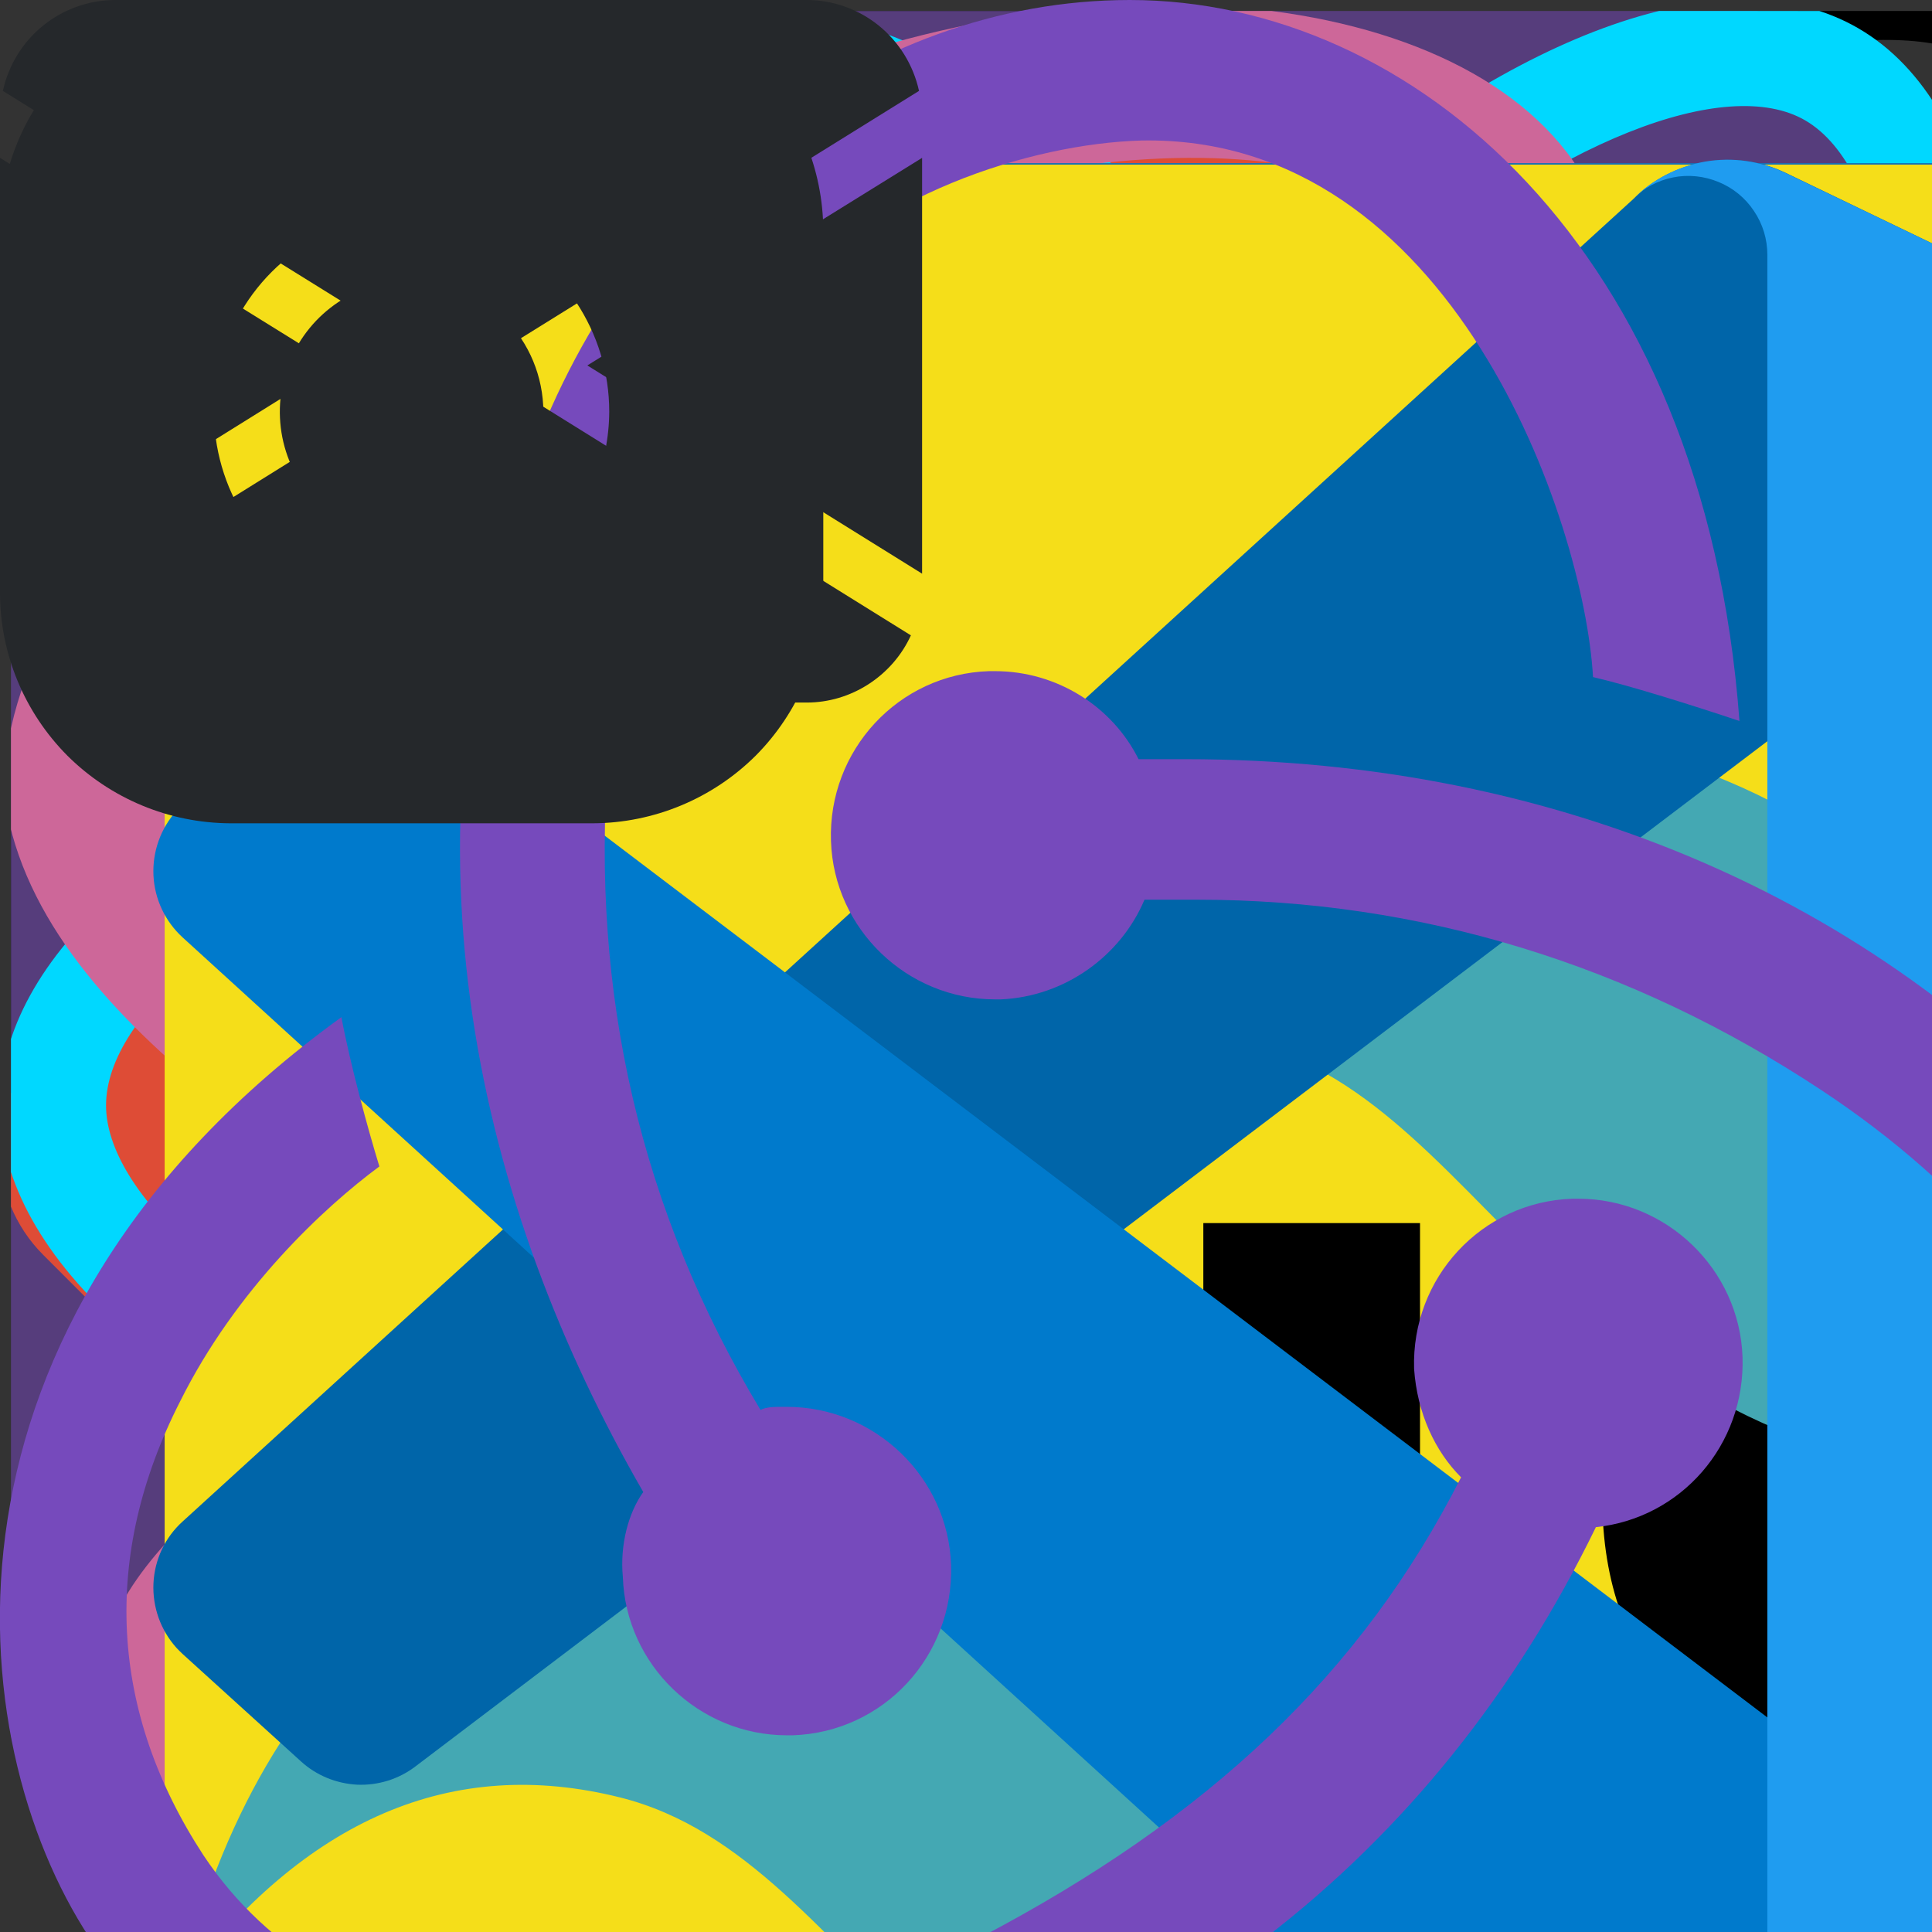 <svg width="88" height="88" viewBox="0 0 88 88" fill="none" xmlns="http://www.w3.org/2000/svg" xmlns:xlink="http://www.w3.org/1999/xlink">

<rect x="0" y="0" width="88" height="88" fill="#333333" stroke="none"/>

<!--skills-->

    <g id="gitHub">
		<defs>
			<clipPath id="clip13_2982">
				<rect id="akar-icons:github-fill" rx="0" width="87" height="87" transform="translate(0.5 0.5)" fill="white" fill-opacity="0"/>
			</clipPath>
		</defs>
		<rect id="akar-icons:github-fill" rx="0" width="87" height="87" transform="translate(0.5 0.5)" fill="#FFFFFF" fill-opacity="0"/>
		<g clip-path="url(#clip13_2982)">
			<path id="Vector" d="M44 0C19.69 0 0 19.69 0 44C0 63.47 12.59 79.91 30.08 85.74C32.28 86.13 33.11 84.81 33.11 83.65C33.11 82.61 33.05 79.14 33.05 75.46C22 77.49 19.14 72.76 18.26 70.29C17.76 69.02 15.62 65.12 13.75 64.07C12.21 63.25 10.01 61.21 13.69 61.16C17.16 61.1 19.63 64.35 20.45 65.67C24.42 72.32 30.74 70.45 33.27 69.3C33.66 66.44 34.81 64.51 36.08 63.41C26.29 62.31 16.06 58.52 16.06 41.69C16.06 36.9 17.76 32.94 20.57 29.86C20.12 28.76 18.59 24.25 21.01 18.2C21.01 18.2 24.69 17.04 33.11 22.71C36.63 21.72 40.37 21.23 44.11 21.23C47.85 21.23 51.59 21.72 55.11 22.71C63.52 16.99 67.21 18.2 67.21 18.2C69.62 24.25 68.08 28.76 67.65 29.86C70.45 32.94 72.16 36.84 72.16 41.69C72.16 58.57 61.87 62.31 52.08 63.41C53.68 64.79 55.05 67.43 55.05 71.55C55.05 77.44 55 82.17 55 83.65C55 84.81 55.82 86.18 58.02 85.74C66.75 82.79 74.34 77.18 79.72 69.69C85.1 62.2 87.99 53.21 88 44C88 19.69 68.31 0 44 0Z" fill="#000000" fill-opacity="1" fill-rule="evenodd"/>
		</g>
	</g>

    <g id="cibGreensock">
        <defs>
            <clipPath id="clip13_2979">
                <rect id="cib:greensock" rx="0" width="119" height="119" transform="translate(0.5 0.5)" fill="white" fill-opacity="0"/>
            </clipPath>
        </defs>
        <rect id="cib:greensock" rx="0" width="119" height="119" transform="translate(0.5 0.5)" fill="#FFFFFF" fill-opacity="0"/>
        <g clip-path="url(#clip13_2979)">
            <path id="Vector" d="M67.36 119.74C65.8 119.47 64.18 118.72 63.26 117.9C62.63 117.25 62.28 116.38 62.26 115.48C62.26 114.56 62.73 113.27 63.47 111.99C63.92 111.26 64.27 110.48 64.53 109.66C64.68 109.09 65.01 108.18 65.27 107.59L65.72 106.52L65.83 99.35C65.89 95.39 66.01 91.72 66.11 91.15C66.36 89.5 66.79 87.9 67.36 86.34L67.79 85.31L67.16 84.94C66.6 84.58 66.13 84.1 64.27 81.89C61.99 79.19 58.98 77.71 54.72 77.2C53.33 77.07 51.93 76.96 50.52 76.91C44.27 76.62 40.69 75.31 37.47 72.14C35.07 69.78 33.82 67.02 33.31 62.96C32.63 57.47 31.87 54.66 30.46 52.38C30.12 51.81 29.72 51.28 29.27 50.79L28.71 50.23L27.46 51.03C26.77 51.48 25.81 52.05 25.35 52.3C23.78 53.16 22.3 54.12 20.87 55.15C17.38 57.69 13.57 60.87 11.48 62.96C10.54 63.9 10.05 64.31 9.83 64.27C8.41 64.06 9.5 57.88 11.83 53.23C14.8 47.24 19.79 41.71 25.58 37.98C30.33 34.91 38 30.69 41.55 29.21C47.86 26.57 56.02 23.72 61.61 22.2C62.79 21.86 63.51 21.57 63.99 21.24C65.09 20.48 66.16 20.11 67.39 20.09C68.43 20.07 68.52 20.05 69.52 19.38C70.69 18.62 71.04 18.58 72.22 18.99L72.98 19.27L73.92 18.62L74.85 18L76.2 18.01C77.23 18.03 77.7 18 78.15 17.8C78.72 17.54 78.74 17.51 78.9 16.57C79.25 14.54 79.29 13.52 79.07 12.29C78.8 10.67 78.76 4.38 79.03 3.15C79.33 1.82 79.52 1.55 80.52 1.06C82 0.34 83.12 0.12 85.68 0.12C88.8 0.12 90.38 0.55 91.56 1.69C92.61 2.7 92.79 5.08 92.24 10.67C91.9 13.89 91.87 14.79 91.96 16.9C92 18.25 92.1 19.52 92.14 19.69C92.22 20.03 92.3 20.05 93.43 20.07C94.54 20.08 94.74 20.14 95.79 20.69C96.81 21.22 97.57 21.87 97.73 22.33C97.75 22.43 97.92 22.43 98.23 22.33C98.84 22.16 99.37 22.35 99.8 22.88C100.05 23.22 100.21 23.27 100.8 23.27C101.6 23.27 101.89 23.47 102.55 24.45C102.86 24.88 103.29 25.23 103.78 25.44C104.88 25.99 106.36 27.51 106.93 28.72C107.81 30.52 107.98 32.61 107.44 34.48C107.24 35.19 107.24 35.21 107.65 35.89C108.51 37.36 108.82 39.15 108.47 40.68L108.28 41.58L108.86 42.16C111.77 45.07 111.34 49.82 107.79 54.06C107.39 54.54 107.06 55.07 106.79 55.64C106.11 57.45 105.33 58.72 104.31 59.78L103.28 60.83L102.22 60.83C101.17 60.83 99.69 60.48 98.79 60.01C98.41 59.82 98.4 59.82 98.47 60.05C98.71 60.91 99.3 64.4 99.49 66.34C99.8 69.31 99.7 73.62 99.3 75.48C99 76.85 98.5 78.18 97.81 79.41C97.42 80.03 97.4 80.17 97.48 80.93C97.59 82 97.34 83.8 96.91 84.99C96.38 86.38 96.19 87.02 96.07 87.72C95.97 88.33 95.97 88.33 96.4 88.33C96.97 88.33 97.28 88.66 97.28 89.32C97.28 89.62 97.03 91.2 96.72 92.82C95.86 97.37 95.8 97.88 95.8 102.29C95.78 106.84 95.78 106.8 96.81 107.49L99.14 108.99C101.14 110.32 103.28 111.42 105.52 112.27C108.79 113.56 109.24 113.89 109.24 114.99C109.24 115.47 109.14 115.65 108.73 116.04C107.48 117.25 105.02 117.52 100.06 117C97.48 116.75 94.89 116.63 92.3 116.62C85.47 116.53 84.47 116.29 83.57 114.59C83.07 113.62 83.16 112.35 83.86 110.26C84.18 109.34 84.45 108.4 84.69 107.44C85.15 105.18 84.84 102.48 83.75 99.44L82.81 96.84C81.89 94.2 81.39 89.38 81.93 88.29C82.03 88.07 82.21 88.03 82.68 88.05L83.26 88.11L83.75 87.09C84.12 86.29 84.53 85.77 85.64 84.65L87.07 83.23L86.99 82.31C86.93 81.43 85.78 77.17 85.62 77.19C85.56 77.19 85.25 77.62 84.9 78.16C84.04 79.45 82.14 81.44 81.07 82.17C80.6 82.48 80.21 82.85 80.21 82.97C80.19 83.5 79.74 84.54 79.19 85.26C78.66 85.96 78.62 86.08 78.7 86.7C78.84 87.62 78.55 90.57 78.2 92.11C77.88 93.26 77.45 94.37 76.91 95.43C75.56 98.22 74.55 100.72 74.29 101.88C74.11 102.99 73.99 104.11 73.94 105.24C73.88 106.56 73.74 107.85 73.65 108.13C73.51 108.5 73.51 108.79 73.63 109.36C73.72 109.77 73.78 110.68 73.76 111.41C73.74 112.41 73.82 113.05 74.11 114.22C74.62 116.21 74.72 117.46 74.49 118.21C74.33 118.68 74.17 118.85 73.65 119.11C72.47 119.71 69.15 120.04 67.36 119.73L67.36 119.74ZM72.1 118.14C72.79 117.94 73.37 117.36 73.37 116.83C73.37 116.59 73.18 115.91 72.94 115.31C72.48 114.16 71.67 111.11 71.67 110.6C71.67 110.35 71.69 110.33 72.08 110.54L72.51 110.78L72.51 110.23C72.45 109.73 72.34 109.23 72.18 108.75C71.81 107.63 71.77 107.61 69.4 107.47L67.8 107.4L67.22 107.96C66.9 108.29 66.61 108.66 66.38 109.06C66.12 109.56 66.03 110.33 66.18 110.5C66.22 110.56 66.61 110.5 67.04 110.4C67.3 110.33 67.56 110.28 67.82 110.27C67.82 110.29 67.39 110.64 66.85 111.01C64.5 112.77 63.68 113.84 63.68 115.21C63.68 116.64 65.03 117.75 67.14 118.08C68.58 118.3 71.4 118.36 72.1 118.14L72.1 118.14ZM103.88 115.81C104.47 115.11 104.39 114.39 103.65 113.57C103.21 113.14 102.73 112.77 102.18 112.47C101.63 112.18 101.08 111.85 100.54 111.5C99.55 110.86 98.53 110.26 97.49 109.7C96.59 109.21 95.71 108.7 94.85 108.16L94.5 107.89L94.5 102.52C94.5 97.23 94.48 97.15 94.21 97.23C92.84 97.6 90.57 97.77 87.7 97.71L84.6 97.68L85.05 98.77C85.89 100.84 86.32 103.62 86.32 106.8C86.32 107.99 86.24 108.42 85.95 109.26C85.79 109.67 85.66 110.08 85.52 110.49C85.46 110.67 85.68 110.8 86.47 111.04C87.06 111.21 87.92 111.39 88.41 111.45L89.31 111.54L89.21 112.44C89.11 113.46 89.23 114.53 89.49 114.87C89.64 115.06 90.23 115.14 92.94 115.26C94.99 115.35 97.22 115.57 98.98 115.82C100.5 116.06 102.14 116.25 102.63 116.25C103.45 116.27 103.53 116.23 103.88 115.82L103.88 115.81ZM72.61 106.68C72.69 106.62 72.81 105.56 72.85 104.31C73.01 100.82 73.14 100.31 74.9 96.36C76.35 93.14 77.11 90.13 77.05 88L77.01 86.73L76.47 87.26C75.33 88.39 76.11 86.62 77.46 85.03C78.48 83.82 78.83 83.16 78.99 82.09C79.06 81.66 79.22 81.44 79.89 80.94C82.37 79.06 84.28 76.53 85.41 73.63C85.69 72.93 86.39 70.53 86.98 68.3C88.07 64.18 88.66 62.4 89.19 61.64C89.38 61.35 89.46 61.29 89.42 61.48C89.14 62.53 88.92 63.59 88.76 64.66C88.6 65.62 88.31 67.5 88.11 68.8C87.74 71.48 87.35 73.2 86.82 74.53L86.47 75.43L87.41 77.85C88.38 80.33 88.83 82.13 88.91 83.86L88.97 84.84L88.21 85C87.21 85.17 86.31 85.73 85.71 86.56C85.05 87.52 84.67 88.3 84.85 88.47C84.93 88.55 85.89 88.73 86.98 88.86C88.68 89.06 89.32 89.06 91.57 88.92C92.55 88.89 93.51 88.79 94.46 88.65C94.68 88.57 94.89 88.14 95.24 87.03C96.04 84.47 96.2 83.57 96.1 81.78L96.02 80.19L96.43 79.66C97.39 78.45 98.13 76.27 98.44 73.71C98.81 70.58 98.13 64.04 96.86 58.41C96.25 55.74 96 54.13 96 52.96L96 51.93L95.04 52.03C91.6 52.4 87.45 52.3 84.91 51.77C83.52 51.5 80.02 50.46 79.26 50.13L78.66 49.86L78.58 50.54C78.52 50.91 78.46 51.28 78.39 51.67C78.27 52.08 78.31 52.18 79.03 52.88C79.93 53.8 80.2 54.27 80.2 54.89C80.2 55.28 79.99 55.6 78.9 56.73C78.11 57.57 77.24 58.32 76.3 58.98L75.03 59.83L74.48 61.73C72.52 68.66 72.15 74.97 73.44 79.48L73.75 80.61L73.13 81.39C70.78 84.34 69.4 86.59 69.18 87.84C69.06 88.46 68.91 89.07 68.75 89.68C68.25 91.61 67.85 94.44 67.68 97.51C67.56 100.08 67.39 102.64 67.17 105.21L67.08 105.97L68.05 106.26C68.6 106.44 69.42 106.63 69.89 106.71C70.76 106.84 72.39 106.81 72.64 106.67L72.61 106.68ZM91.58 95.93C93.1 95.83 94.49 95.6 94.76 95.37C94.88 95.29 95.02 94.88 95.05 94.47L95.15 93.72L93.94 94C92.98 94.19 92.03 94.31 91.07 94.39C88.76 94.48 86.44 94.42 84.15 94.19C83.39 94.08 83.39 94.08 83.62 95.07C83.82 95.81 83.86 95.85 85.85 95.99C87.18 96.1 89.04 96.09 91.57 95.93L91.58 95.93ZM90.31 92.53C92.3 92.36 94.78 91.93 95.27 91.68C95.43 91.6 95.56 91.3 95.62 90.97L95.8 89.94L95.89 89.45L95.41 89.55C93.24 90 91.6 90.13 88.32 90.13C85.11 90.13 84.74 90.11 83.9 89.82C83.58 89.68 83.23 89.6 82.89 89.58C82.75 89.66 82.73 90.78 82.85 91.56C82.93 92.02 83.01 92.1 83.47 92.24C84.96 92.65 87.46 92.74 90.31 92.51L90.31 92.53ZM54.06 74.92C59.06 73.47 65.6 69.23 70.95 63.92C72.69 62.18 72.91 61.95 73.14 61.17L73.45 60.17C73.49 60.09 73.18 59.96 72.77 59.86C71.69 59.61 70.87 58.98 70.87 58.42C70.87 58.08 70.68 57.75 70.11 57.15C69.19 56.11 68.96 55.66 68.86 54.67L68.79 53.86L67.69 53.08C67.06 52.63 64.88 51.42 62.55 50.25C60.78 49.39 59.05 48.45 57.36 47.44C55.41 46.13 54.1 44.57 53.35 42.72C53.22 42.34 53.04 42.03 52.98 42.03C52.83 42.03 48.43 46.27 46.56 48.26C41.93 53.14 38.74 57.38 36.73 61.31C36.22 62.28 35.68 63.44 35.52 63.87L35.23 64.65L35.58 65.95C35.79 66.66 36.24 67.81 36.59 68.49C37.83 70.92 39.29 72.38 41.71 73.57C44.31 74.86 46.62 75.31 50.46 75.25C52.53 75.23 53.14 75.17 54.06 74.9L54.06 74.92ZM14.61 57.79C17.89 54.88 22.42 51.69 27.97 48.39C31.6 46.23 45.64 39.19 52.11 36.32C53.28 35.79 54.34 35.31 54.45 35.25C54.57 35.17 54.9 34.33 55.21 33.39C56.58 29.06 57.27 28.2 59.74 27.63C60.06 27.55 60.13 27.46 60.13 27.15C60.13 26.58 60.52 25.27 60.86 24.69C61.11 24.24 61.11 24.22 60.9 24.28C60.76 24.31 59.94 24.55 59.08 24.81C47.17 28.24 36.76 32.81 27.77 38.52C18.18 44.61 12.66 51.91 11.05 60.66L10.94 61.31L12.11 60.16C12.74 59.51 13.87 58.46 14.61 57.81L14.61 57.79ZM102.99 59.45C103.94 58.96 105.43 56.71 105.97 54.94C106.13 54.31 106.44 53.73 106.89 53.24C108.34 51.64 109.53 48.73 109.55 46.74C109.55 43.63 107.79 42.44 105.23 43.77C104.9 43.92 104.63 44.04 104.59 44C104.45 43.87 105.17 43.16 106.05 42.61C107.2 41.85 107.42 41.4 107.42 39.78C107.44 38.47 107.05 37.19 106.31 36.11C105.96 35.58 105.82 35.23 105.88 35.02L106.23 33.71C106.72 31.97 106.54 29.98 105.78 28.71C104.65 26.8 103.26 25.86 101.32 25.7L100.19 25.62L100.86 26.37C102.83 28.5 103.78 31.17 103.39 33.46C103.2 34.63 103.02 34.86 101.89 35.31L101.23 35.59L101.31 36.49C101.44 37.95 101.19 39.03 100.25 41C99.78 42 99.43 42.89 99.47 42.99C99.59 43.32 100.88 43.95 101.89 44.2L102.89 44.44L102.27 44.65C101.44 44.91 101.27 45.28 101.27 46.62C101.27 47.85 101.44 48.36 102.34 49.71C102.75 50.29 103.02 50.9 103.06 51.25C103.14 51.8 103.12 51.84 102.67 51.99C102.16 52.14 101.64 52.22 101.11 52.25C99.27 52.36 99.14 52.42 98.32 53.2C97.57 53.91 97.56 53.95 97.56 54.73C97.56 55.8 97.96 57.97 98.22 58.26C98.55 58.62 100.41 59.53 101.13 59.67C101.75 59.83 102.41 59.75 102.99 59.46L102.99 59.45ZM75.93 57.99C77.12 57.05 78.06 56.11 78.59 55.31C78.92 54.82 78.94 54.72 78.78 54.31C78.51 53.68 76.71 52.06 75.72 51.58C75.05 51.28 74.35 51.08 73.63 50.97L72.4 50.82L71.64 49.86C70.05 47.91 69.18 46.38 67.92 43.43C66.83 40.93 65.87 39.47 64.35 38.02C63.72 37.43 63.28 36.95 63.31 36.95C63.39 36.95 64.14 37.32 64.99 37.77C66.42 38.53 66.6 38.59 67.24 38.49C69.57 38.22 71.62 35.55 72.36 31.8C72.57 30.74 73 29.67 73.45 29.02C73.47 29 74.37 29.59 75.43 30.35C78.1 32.24 78.69 32.53 80.21 32.59C81.21 32.63 81.78 32.56 83.57 32.13C87.4 31.19 91.54 30.82 94.06 31.15C95.49 31.35 97.54 31.97 99.06 32.69C100.56 33.4 100.86 33.43 101.34 33C101.75 32.65 101.75 32.59 101.75 31.29C101.73 29.35 101.03 27.26 99.96 26.01C99.41 25.37 97.87 24.31 96.34 23.51C95.8 23.22 95.26 22.93 94.72 22.63C94 22.2 93.18 22.26 90.95 22.85C88.37 23.51 87.69 23.51 84.74 22.75C82.24 22.12 82.09 22.11 79.62 22.5C78.31 22.69 75.03 22.57 73.94 22.28C73.39 22.12 72.84 21.97 72.32 21.78C71.36 21.4 69.7 21.34 68.2 21.62C65.21 22.15 62.94 23.77 62.12 25.97C61.69 27.09 61.75 27.61 62.32 27.96C63.22 28.53 64.41 30.07 64.41 30.68C64.41 30.72 64.11 30.46 63.78 30.11C62.94 29.23 62.18 28.84 61.28 28.84C60.7 28.86 60.13 29.03 59.64 29.36C59.16 29.68 58.77 30.13 58.53 30.66C58.26 31.35 58.04 32.05 57.86 32.77C57.31 34.76 56.83 35.82 55.79 37.22C54.87 38.49 54.74 39.06 55.07 40.48C55.89 44.08 57.31 45.52 63.27 48.9C66.39 50.68 67.99 51.68 69.17 52.56C70.07 53.22 70.09 53.26 70.01 53.77C69.83 54.94 70.57 56.21 72.04 57.24C72.41 57.5 72.64 57.77 72.64 57.97C72.64 58.32 73.64 58.81 74.36 58.81C74.77 58.81 75.08 58.63 75.93 57.99L75.93 57.99ZM100.02 51.4C102.28 51.48 102.4 51.3 101.19 49.9C99.92 48.43 99.57 47.24 100.04 45.93L100.23 45.43L99.43 45.04C99.16 44.9 98.88 44.76 98.61 44.67C98.47 45.19 98.34 45.7 98.22 46.23C97.93 47.42 97.57 50.51 97.56 51.82C97.56 51.93 97.75 51.9 98.08 51.68C98.55 51.41 98.79 51.37 100.02 51.41L100.02 51.4ZM92.42 51.28C93.79 51.21 95.19 51.11 95.56 51.05L96.25 50.95L96.33 48.7C96.44 45.5 96.91 43.61 98.3 40.58C99.27 38.43 99.7 36.55 99.49 35.15C99.41 34.54 99.37 34.5 98.55 34.15C97.05 33.55 95.48 33.13 93.88 32.88C92.34 32.66 87.81 32.78 86.11 33.12C85.41 33.23 84.12 33.5 83.26 33.72C81.13 34.21 80 34.15 78.38 33.45C76.78 32.74 75.76 32.1 74.8 31.2C74.04 30.49 73.96 30.46 73.77 30.69C73.61 30.87 73.53 31.4 73.48 32.53C73.42 34.27 73.14 35.18 72.38 36.41C72.21 36.67 72.07 36.94 71.95 37.22C71.95 37.28 72.54 37.96 73.26 38.7C75.76 41.3 76.99 41.97 78.96 41.83C79.61 41.77 80.06 41.79 80.06 41.86C80.06 42.02 78.79 43.02 78.26 43.29C78.01 43.42 77.95 43.56 77.99 43.86L78.3 45.91C78.48 47.08 78.61 47.62 78.79 47.78C79.26 48.17 81.68 49.42 83.2 50.05C85.19 50.85 86.29 51.14 87.81 51.28C89.68 51.43 89.72 51.43 92.42 51.28L92.42 51.28ZM76.27 49.14C76.3 49.08 76.17 47.94 75.91 46.63C75.6 44.86 75.43 44.21 75.23 44.04C75.1 43.92 74.37 43.41 73.65 42.88C72.7 42.2 71.8 41.45 70.95 40.64L69.61 39.31L68.88 39.68L68.12 40.09C68.19 40.4 68.29 40.69 68.43 40.97C68.65 41.44 69.08 42.59 69.39 43.53C70.21 45.97 70.86 47.14 72.48 49.27L73.08 50.07L74.23 50.25C74.87 50.34 75.52 50.48 75.7 50.54C75.97 50.65 76.01 50.6 76.09 49.97C76.12 49.7 76.18 49.41 76.26 49.13L76.27 49.14ZM101.01 24.84C102.01 24.74 102.19 24.6 101.76 24.16C101.48 23.88 100.86 23.86 100.35 24.1C100.02 24.25 99.94 24.21 99.41 23.65C98.86 23.04 98.83 23.02 98.14 23.1C97.51 23.18 97.42 23.16 97.34 22.9C97.09 22.48 96.79 22.1 96.44 21.77C95.99 21.27 95.44 20.87 94.82 20.62C93.61 20.15 92.92 20.21 91.77 20.86C88.43 22.67 88.57 22.65 85.34 21.83C82.33 21.07 80.09 20.29 79.36 19.8C78.76 19.39 77.47 18.94 76.39 18.8C75.59 18.69 75.08 18.86 74.32 19.48L73.92 19.82L74.29 20.46C74.79 21.36 74.74 21.42 73.98 20.76C73.15 20.07 72.18 19.6 71.55 19.58C71.1 19.58 69.78 20.17 69.62 20.42C69.56 20.5 69.97 20.6 70.52 20.64C71.08 20.7 71.86 20.89 72.39 21.1C73.76 21.69 74.46 21.88 75.71 22C77.08 22.14 79.56 21.99 79.85 21.75C80.01 21.61 80.44 21.59 81.34 21.67C82.53 21.75 83.02 21.87 85.85 22.63C87.49 23.08 88.64 23.04 90.6 22.51C91.5 22.26 92.63 22 93.1 21.94C93.9 21.87 94.05 21.91 95.31 22.47C97.3 23.37 98.35 23.94 98.94 24.46C99.52 24.97 99.6 24.97 101.01 24.85L101.01 24.84ZM89.88 21.42L91.07 20.8L91.03 19.59C91.02 18.75 90.97 17.92 90.94 17.11L90.84 15.86L89.65 16.78C88.94 17.32 88.26 17.73 87.97 17.79C87.11 17.95 82.87 17.79 82.48 17.58C81.95 17.19 81.46 16.76 81.01 16.29L79.92 15.18L79.9 15.84C79.9 16.19 79.86 16.79 79.78 17.17C79.68 17.87 79.68 17.89 80.44 18.85C80.85 19.37 81.19 19.84 81.19 19.9C81.19 20.27 86.83 22.03 88.1 22.05C88.51 22.05 89.02 21.87 89.88 21.42ZM87.61 16.99C89.02 16.71 89.7 15.7 90.23 13.12C90.78 10.35 91.05 5.99 90.8 4.14C90.56 2.46 88.69 1.71 85.11 1.83C82.89 1.91 81.97 2.12 81.21 2.77C80.74 3.16 80.74 3.2 80.52 5.05C80.13 8.6 80.72 13.66 81.73 15.56C82.22 16.48 82.65 16.81 83.55 16.96C84.57 17.14 86.73 17.14 87.61 16.98L87.61 16.99Z" fill="#000000" fill-opacity="1" fill-rule="nonzero"/>
        </g>
    </g>

    <g id="bootstrap">
        <defs>
            <clipPath id="clip13_2990">
                <rect id="logos:bootstrap" rx="0" width="87" height="86" transform="translate(0.5 0.5)" fill="white" fill-opacity="0"/>
            </clipPath>
        </defs>
        <rect id="logos:bootstrap" rx="0" width="87" height="86" transform="translate(0.5 0.5)" fill="#FFFFFF" fill-opacity="0"/>
        <g clip-path="url(#clip13_2990)">
            <path id="Vector" d="M0 75.78C0 81.97 5.08 87 11.34 87L76.65 87C82.92 87 88 81.97 88 75.78L88 11.21C88 5.02 82.91 0 76.65 0L11.34 0C5.07 0 0 5.02 0 11.21L0 75.78L0 75.78Z" fill="#563D7C" fill-opacity="1" fill-rule="nonzero"/>
            <path id="Vector" d="M36.49 38.48L36.49 26.16L47.46 26.16C48.5 26.16 49.51 26.24 50.48 26.42C51.45 26.59 52.31 26.9 53.05 27.34C53.8 27.78 54.4 28.4 54.84 29.18C55.29 29.97 55.52 30.98 55.52 32.21C55.52 34.42 54.84 36.02 53.5 37C52.16 37.99 50.44 38.48 48.35 38.48L36.49 38.48ZM24.77 17.16L24.77 69.83L50.59 69.83C52.98 69.83 55.3 69.54 57.57 68.95C59.83 68.36 61.85 67.45 63.61 66.22C65.38 64.99 66.78 63.4 67.83 61.46C68.87 59.52 69.4 57.22 69.4 54.56C69.4 51.27 68.59 48.45 66.97 46.11C65.35 43.78 62.9 42.14 59.62 41.21C62.01 40.08 63.81 38.63 65.03 36.86C66.25 35.08 66.86 32.87 66.86 30.22C66.86 27.76 66.45 25.69 65.63 24.02C64.81 22.35 63.65 21.01 62.16 20C60.66 18.99 58.87 18.26 56.78 17.82C54.69 17.38 52.38 17.16 49.84 17.16L24.77 17.16ZM36.49 60.83L36.49 46.37L49.25 46.37C51.78 46.37 53.82 46.95 55.37 48.11C56.91 49.26 57.68 51.19 57.68 53.9C57.68 55.27 57.44 56.41 56.97 57.29C56.5 58.18 55.86 58.88 55.07 59.39C54.27 59.91 53.35 60.28 52.31 60.5C51.26 60.72 50.17 60.83 49.02 60.83L36.49 60.83Z" fill="#FFFFFF" fill-opacity="1" fill-rule="nonzero"/>
        </g>
    </g>

    <g id="git">
        <defs>
            <clipPath id="clip13_2984">
                <rect id="logos:git-icon" rx="0" width="104" height="104" transform="translate(0.5 0.5)" fill="white" fill-opacity="0"/>
            </clipPath>
        </defs>
        <rect id="logos:git-icon" rx="0" width="104" height="104" transform="translate(0.5 0.5)" fill="#FFFFFF" fill-opacity="0"/>
        <g clip-path="url(#clip13_2984)">
            <path id="Vector" d="M103.02 47.82L57.17 1.98C54.53 -0.66 50.25 -0.66 47.61 1.98L38.09 11.5L50.16 23.57C52.97 22.62 56.19 23.26 58.43 25.5C60.67 27.75 61.31 30.99 60.33 33.81L71.97 45.45C74.79 44.48 78.04 45.1 80.29 47.36C83.43 50.5 83.43 55.59 80.29 58.73C77.14 61.88 72.05 61.88 68.9 58.73C66.54 56.37 65.96 52.9 67.15 49.98L56.3 39.13L56.3 67.69C57.09 68.08 57.8 68.6 58.43 69.21C61.57 72.36 61.57 77.45 58.43 80.59C55.28 83.74 50.19 83.74 47.05 80.59C43.91 77.45 43.91 72.36 47.05 69.21C47.8 68.46 48.7 67.86 49.68 67.46L49.68 38.63C48.7 38.23 47.8 37.63 47.05 36.87C44.67 34.5 44.09 31 45.31 28.08L33.41 16.17L1.98 47.6C-0.67 50.25 -0.67 54.53 1.98 57.17L47.82 103.01C50.46 105.65 54.74 105.65 57.38 103.01L103.01 57.38C105.66 54.74 105.66 50.46 103.01 47.82L103.02 47.82Z" fill="#DE4C36" fill-opacity="1" fill-rule="nonzero"/>
        </g>
    </g>

    <g id="react">
        <defs>
            <clipPath id="clip13_2986">
                <rect id="logos:react" rx="0" width="112" height="100" transform="translate(0.5 0.5)" fill="white" fill-opacity="0"/>
            </clipPath>
        </defs>
        <rect id="logos:react" rx="0" width="112" height="100" transform="translate(0.5 0.5)" fill="#FFFFFF" fill-opacity="0"/>
        <g clip-path="url(#clip13_2986)">
            <path id="Vector" d="M92.9 32.7C91.7 32.28 90.49 31.9 89.26 31.55C89.47 30.71 89.66 29.87 89.83 29.06C92.58 15.64 90.78 4.84 84.63 1.28C78.74 -2.13 69.1 1.42 59.36 9.93C58.4 10.77 57.46 11.63 56.55 12.52C55.93 11.93 55.31 11.35 54.68 10.78C44.47 1.69 34.24 -2.14 28.1 1.43C22.21 4.85 20.47 15.01 22.95 27.72C23.2 28.98 23.47 30.23 23.78 31.48C22.34 31.89 20.94 32.33 19.6 32.8C7.64 36.98 0 43.54 0 50.35C0 57.38 8.2 64.43 20.66 68.7C21.67 69.04 22.69 69.36 23.72 69.66C23.38 71 23.09 72.35 22.83 73.71C20.47 86.2 22.31 96.12 28.18 99.52C34.25 103.03 44.43 99.42 54.35 90.72C55.15 90.01 55.94 89.29 56.7 88.54C57.7 89.5 58.71 90.43 59.76 91.34C69.36 99.63 78.85 102.98 84.71 99.57C90.77 96.05 92.74 85.39 90.19 72.43C89.98 71.42 89.76 70.4 89.51 69.4C90.22 69.19 90.92 68.97 91.61 68.74C104.56 64.43 112.99 57.47 112.99 50.35C112.99 43.52 105.1 36.91 92.9 32.7ZM90.09 64.14C89.47 64.35 88.84 64.55 88.19 64.74C86.76 60.19 84.83 55.36 82.47 50.37C84.73 45.5 86.58 40.73 87.97 36.22C89.13 36.55 90.25 36.9 91.33 37.28C101.79 40.89 108.16 46.23 108.16 50.35C108.16 54.73 101.28 60.42 90.09 64.14ZM85.45 73.37C86.58 79.1 86.74 84.29 85.99 88.34C85.32 91.98 83.97 94.41 82.29 95.38C78.73 97.45 71.12 94.76 62.91 87.67C61.94 86.83 60.99 85.96 60.06 85.07C63.25 81.57 66.43 77.51 69.54 73C75 72.51 80.16 71.71 84.84 70.63C85.06 71.54 85.27 72.45 85.45 73.37ZM38.52 95.02C35.04 96.25 32.27 96.29 30.6 95.32C27.03 93.26 25.55 85.29 27.57 74.61C27.81 73.35 28.09 72.09 28.4 70.85C33.02 71.87 38.15 72.61 43.62 73.06C46.75 77.47 50.02 81.53 53.32 85.08C52.62 85.77 51.9 86.43 51.17 87.07C46.79 90.92 42.39 93.65 38.52 95.02ZM22.22 64.12C16.71 62.23 12.16 59.77 9.04 57.09C6.24 54.68 4.83 52.29 4.83 50.35C4.83 46.22 10.96 40.95 21.19 37.37C22.43 36.94 23.73 36.53 25.08 36.14C26.49 40.76 28.35 45.59 30.59 50.47C28.32 55.42 26.44 60.32 25.01 64.99C24.07 64.72 23.14 64.43 22.22 64.12ZM27.69 26.79C25.56 15.9 26.97 7.68 30.52 5.62C34.3 3.42 42.66 6.56 51.47 14.41C52.05 14.92 52.61 15.44 53.17 15.98C49.88 19.52 46.64 23.54 43.54 27.93C38.23 28.43 33.14 29.22 28.46 30.28C28.17 29.13 27.92 27.96 27.69 26.79L27.69 26.79ZM76.43 38.87C75.32 36.95 74.17 35.06 72.99 33.2C76.59 33.66 80.05 34.26 83.29 35C82.32 38.14 81.1 41.41 79.68 44.77C78.63 42.78 77.55 40.81 76.43 38.87ZM56.55 19.44C58.78 21.86 61.01 24.56 63.2 27.5C58.75 27.28 54.29 27.28 49.84 27.49C52.04 24.59 54.29 21.89 56.55 19.44ZM36.55 38.9C35.44 40.83 34.37 42.79 33.36 44.77C31.95 41.42 30.75 38.13 29.77 34.95C32.99 34.23 36.43 33.64 40.01 33.19C38.81 35.07 37.66 36.97 36.55 38.9L36.55 38.9ZM40.11 67.85C36.41 67.44 32.92 66.88 29.7 66.17C30.7 62.94 31.93 59.58 33.36 56.16C34.38 58.14 35.45 60.1 36.57 62.03C37.71 64.01 38.9 65.96 40.11 67.85ZM56.68 81.6C54.39 79.12 52.11 76.38 49.88 73.43C52.05 73.52 54.25 73.56 56.5 73.56C58.8 73.56 61.07 73.51 63.32 73.41C61.12 76.41 58.89 79.15 56.68 81.6ZM79.72 55.99C81.23 59.44 82.5 62.78 83.52 65.96C80.24 66.71 76.7 67.32 72.98 67.77C74.17 65.87 75.33 63.94 76.44 61.99C77.58 60.02 78.67 58.01 79.72 55.99ZM72.26 59.57C70.55 62.56 68.74 65.49 66.84 68.35C63.4 68.6 59.95 68.72 56.5 68.72C52.98 68.72 49.56 68.61 46.27 68.39C44.31 65.53 42.47 62.6 40.74 59.6L40.74 59.6C39.02 56.62 37.41 53.57 35.92 50.46C37.41 47.36 39.01 44.31 40.73 41.32L40.73 41.32C42.44 38.34 44.27 35.42 46.21 32.57C49.57 32.31 53.01 32.18 56.49 32.18L56.5 32.18C59.99 32.18 63.44 32.31 66.8 32.57C68.72 35.41 70.54 38.32 72.25 41.3C73.97 44.28 75.59 47.31 77.12 50.39C75.61 53.51 73.99 56.57 72.26 59.57ZM82.22 5.48C86 7.67 87.48 16.5 85.1 28.08C84.95 28.82 84.78 29.57 84.59 30.33C79.9 29.25 74.81 28.44 69.48 27.94C66.38 23.5 63.16 19.47 59.93 15.97C60.78 15.16 61.64 14.36 62.53 13.58C70.87 6.3 78.67 3.42 82.22 5.48ZM56.5 40.22C62.07 40.22 66.58 44.76 66.58 50.35C66.58 55.94 62.07 60.47 56.5 60.47C50.92 60.47 46.41 55.94 46.41 50.35C46.41 44.76 50.92 40.22 56.5 40.22Z" fill="#00D8FF" fill-opacity="1" fill-rule="nonzero"/>
        </g>
    </g>

    <g id="sass">
        <defs>
            <clipPath id="clip13_2988">
                <rect id="logos:sass" rx="0" width="116" height="86" transform="translate(0.5 0.5)" fill="white" fill-opacity="0"/>
            </clipPath>
        </defs>
        <rect id="logos:sass" rx="0" width="116" height="86" transform="translate(0.5 0.5)" fill="#FFFFFF" fill-opacity="0"/>
        <g clip-path="url(#clip13_2988)">
            <path id="Vector" d="M100.67 50.07C96.6 50.09 93.06 51.06 90.1 52.5C89.01 50.37 87.92 48.47 87.73 47.07C87.52 45.44 87.26 44.45 87.52 42.51C87.78 40.56 88.93 37.8 88.9 37.58C88.88 37.37 88.65 36.38 86.3 36.36C83.96 36.34 81.94 36.8 81.7 37.41C81.47 38.03 81.02 39.42 80.72 40.86C80.32 42.97 76.03 50.51 73.58 54.47C72.79 52.92 72.11 51.57 71.96 50.49C71.75 48.87 71.49 47.87 71.75 45.93C72.01 43.99 73.16 41.22 73.14 41.01C73.11 40.8 72.88 39.8 70.54 39.78C68.19 39.76 66.17 40.23 65.93 40.84C65.7 41.45 65.44 42.89 64.95 44.28C64.46 45.68 58.77 58.27 57.28 61.52C56.68 62.84 56.05 64.14 55.38 65.43C55.38 65.43 55.36 65.5 55.3 65.6C55.09 66.01 54.88 66.41 54.66 66.81L54.66 66.83C54.34 67.4 54 67.93 53.83 67.93C53.7 67.93 53.47 66.4 53.87 64.33C54.72 59.96 56.75 53.16 56.73 52.92C56.73 52.8 57.11 51.61 55.41 51C53.74 50.39 53.15 51.4 53 51.4C52.85 51.4 52.74 51.76 52.74 51.76C52.74 51.76 54.6 44.11 49.2 44.11C45.84 44.11 41.19 47.77 38.89 51.06C36.27 52.48 33.66 53.89 31.05 55.31C29.79 56.01 28.49 56.71 27.28 57.36C27.19 57.28 27.1 57.17 27.02 57.09C20.5 50.18 8.44 45.3 8.95 36.02C9.14 32.64 10.31 23.77 32.11 12.99C50.06 4.22 64.33 6.65 66.81 12.04C70.34 19.73 59.16 34.01 40.62 36.08C33.54 36.87 29.83 34.16 28.9 33.15C27.91 32.09 27.77 32.03 27.4 32.24C26.81 32.56 27.19 33.51 27.4 34.06C27.96 35.49 30.24 38.03 34.09 39.27C37.5 40.37 45.79 40.99 55.83 37.14C67.06 32.83 75.84 20.85 73.26 10.81C70.68 0.63 53.64 -2.73 37.5 2.95C27.91 6.33 17.52 11.66 10.04 18.59C1.15 26.83 -0.26 33.99 0.32 36.99C2.38 47.64 17.2 54.57 23.12 59.71C22.82 59.88 22.54 60.02 22.31 60.15C19.35 61.61 8.05 67.46 5.24 73.65C2.04 80.67 5.75 85.7 8.2 86.37C15.81 88.46 23.63 84.7 27.83 78.49C32.03 72.28 31.52 64.21 29.58 60.51C29.56 60.47 29.53 60.42 29.49 60.38C30.26 59.94 31.05 59.47 31.81 59.03C33.22 58.2 34.65 57.41 36.1 56.64C35.37 58.61 34.84 60.95 34.58 64.33C34.26 68.31 35.91 73.46 38.06 75.49C39.02 76.38 40.15 76.4 40.87 76.4C43.39 76.4 44.52 74.33 45.77 71.88C47.31 68.88 48.69 65.39 48.69 65.39C48.69 65.39 46.97 74.81 51.65 74.81C53.36 74.81 55.09 72.62 55.85 71.5L55.85 71.52C55.85 71.52 55.9 71.45 55.98 71.31C56.15 71.03 56.26 70.86 56.26 70.86L56.26 70.82C56.94 69.64 58.47 66.95 60.75 62.5C63.69 56.75 66.53 49.56 66.53 49.56C66.53 49.56 66.79 51.32 67.66 54.23C68.17 55.95 69.24 57.83 70.09 59.64C69.41 60.59 68.98 61.12 68.98 61.12L69 61.14C68.45 61.86 67.85 62.64 67.19 63.4C64.87 66.15 62.1 69.3 61.71 70.21C61.26 71.29 61.37 72.07 62.22 72.7C62.84 73.17 63.95 73.23 65.08 73.17C67.17 73.02 68.64 72.51 69.36 72.19C70.49 71.79 71.81 71.18 73.05 70.27C75.33 68.6 76.72 66.21 76.59 63.07C76.52 61.33 75.95 59.6 75.24 57.97C75.46 57.68 75.65 57.38 75.86 57.09C79.46 51.87 82.26 46.14 82.26 46.14C82.26 46.14 82.51 47.89 83.39 50.81C83.81 52.29 84.69 53.9 85.45 55.46C82.06 58.19 79.98 61.35 79.23 63.43C77.89 67.27 78.93 69 80.91 69.4C81.81 69.6 83.09 69.17 84.02 68.77C85.22 68.39 86.62 67.74 87.97 66.76C90.25 65.09 92.44 62.77 92.31 59.62C92.25 58.19 91.87 56.77 91.33 55.4C94.21 54.21 97.92 53.56 102.65 54.11C112.79 55.29 114.8 61.57 114.41 64.21C114.03 66.85 111.9 68.29 111.2 68.73C110.49 69.17 110.26 69.32 110.32 69.64C110.41 70.1 110.75 70.08 111.35 70C112.18 69.85 116.67 67.86 116.86 63C117.18 56.79 111.22 50.01 100.67 50.07ZM22.42 76.23C19.05 79.86 14.36 81.24 12.34 80.08C10.16 78.83 11.02 73.46 15.15 69.62C17.66 67.27 20.9 65.09 23.06 63.76C23.55 63.47 24.27 63.05 25.14 62.52C25.29 62.43 25.38 62.39 25.38 62.39L25.89 62.07C27.4 67.57 25.95 72.41 22.42 76.23ZM46.92 59.71C45.75 62.54 43.3 69.79 41.81 69.38C40.53 69.05 39.74 63.55 41.55 58.12C42.47 55.4 44.41 52.14 45.54 50.87C47.37 48.85 49.4 48.17 49.89 48.99C50.5 50.07 47.65 57.93 46.92 59.71ZM67.15 69.3C66.66 69.55 66.19 69.72 65.97 69.6C65.83 69.51 66.19 69.17 66.19 69.17C66.19 69.17 68.72 66.47 69.73 65.24C70.3 64.52 70.98 63.68 71.71 62.73L71.71 63C71.71 66.24 68.55 68.41 67.15 69.3L67.15 69.3ZM82.75 65.77C82.38 65.52 82.45 64.67 83.66 62.03C84.13 61 85.24 59.26 87.14 57.59C87.35 58.27 87.5 58.92 87.48 59.54C87.46 63.62 84.52 65.14 82.75 65.77Z" fill="#CD6799" fill-opacity="1" fill-rule="nonzero"/>
        </g>
    </g>

    <g id="css">
        <defs>
            <clipPath id="clip13_2967">
                <rect id="vscode-icons:file-type-css" rx="0" width="119" height="118" transform="translate(0.5 0.5)" fill="white" fill-opacity="0"/>
            </clipPath>
        </defs>
        <rect id="vscode-icons:file-type-css" rx="0" width="119" height="118" transform="translate(0.5 0.5)" fill="#FFFFFF" fill-opacity="0"/>
        <g clip-path="url(#clip13_2967)">
            <path id="Vector" d="M22.13 101.15L13.71 7.43L106.29 7.43L97.85 101.13L59.94 111.56L22.13 101.15Z" fill="#1572B6" fill-opacity="1" fill-rule="nonzero"/>
            <path id="Vector" d="M60 103.59L90.63 95.17L97.84 15.1L60 15.1L60 103.59Z" fill="#33A9DC" fill-opacity="1" fill-rule="nonzero"/>
            <path id="Vector" d="M60 49.05L75.33 49.05L76.39 37.28L60 37.28L60 25.78L89.06 25.78L88.78 28.87L85.93 60.54L60 60.54L60 49.05Z" fill="#FFFFFF" fill-opacity="1" fill-rule="nonzero"/>
            <path id="Vector" d="M60.07 78.9L60.01 78.91L47.11 75.46L46.28 66.29L34.65 66.29L36.27 84.34L60.01 90.87L60.07 90.86L60.07 78.9Z" fill="#EBEBEB" fill-opacity="1" fill-rule="nonzero"/>
            <path id="Vector" d="M74.35 60.06L72.95 75.45L60.03 78.91L60.03 90.87L83.79 84.34L83.96 82.4L85.98 60.06L74.35 60.06Z" fill="#FFFFFF" fill-opacity="1" fill-rule="nonzero"/>
            <path id="Vector" d="M60.04 25.78L60.04 37.28L32.04 37.28L31.81 34.69L31.28 28.87L31 25.78L60.04 25.78ZM60 49.05L60 60.54L47.25 60.54L47.02 57.96L46.49 52.13L46.21 49.05L60 49.05Z" fill="#EBEBEB" fill-opacity="1" fill-rule="nonzero"/>
        </g>
    </g>

    <g id="html">
        <defs>
            <clipPath id="clip13_2974">
                <rect id="vscode-icons:file-type-html" rx="0" width="119" height="119" transform="translate(0.5 0.5)" fill="white" fill-opacity="0"/>
            </clipPath>
        </defs>
        <rect id="vscode-icons:file-type-html" rx="0" width="119" height="119" transform="translate(0.5 0.5)" fill="#FFFFFF" fill-opacity="0"/>
        <g clip-path="url(#clip13_2974)">
            <path id="Vector" d="M22.13 102L13.7 7.5L106.29 7.5L97.85 101.98L59.94 112.5L22.13 102Z" fill="#E44F26" fill-opacity="1" fill-rule="nonzero"/>
            <path id="Vector" d="M60 104.46L90.63 95.97L97.84 15.22L60 15.22L60 104.46Z" fill="#F1662A" fill-opacity="1" fill-rule="nonzero"/>
            <path id="Vector" d="M60 50.27L44.66 50.27L43.6 38.4L60 38.4L60 26.81L30.93 26.81L31.21 29.92L34.06 61.86L60 61.86L60 50.27ZM60 80.37L59.94 80.39L47.04 76.9L46.21 67.66L34.57 67.66L36.2 85.86L59.94 92.45L60 92.43L60 80.37Z" fill="#EBEBEB" fill-opacity="1" fill-rule="nonzero"/>
            <path id="Vector" d="M59.95 50.27L59.95 61.86L74.23 61.86L72.88 76.9L59.95 80.38L59.95 92.44L83.72 85.86L83.89 83.9L86.61 53.38L86.9 50.27L59.95 50.27ZM59.95 26.81L59.95 38.4L87.95 38.4L88.18 35.8L88.71 29.92L88.99 26.81L59.95 26.81Z" fill="#FFFFFF" fill-opacity="1" fill-rule="nonzero"/>
        </g>
    </g>

    <g id="js">
        <defs>
            <clipPath id="clip13_2964">
                <rect id="vscode-icons:file-type-js-official" rx="0" width="119" height="119" transform="translate(0.5 0.5)" fill="white" fill-opacity="0"/>
            </clipPath>
        </defs>
        <rect id="vscode-icons:file-type-js-official" rx="0" width="119" height="119" transform="translate(0.5 0.5)" fill="#FFFFFF" fill-opacity="0"/>
        <g clip-path="url(#clip13_2964)">
            <path id="Vector" d="M7.5 7.5L112.5 7.5L112.5 112.5L7.5 112.5L7.5 7.5Z" fill="#F5DE19" fill-opacity="1" fill-rule="nonzero"/>
            <path id="Vector" d="M78.03 89.53C78.92 91.34 80.31 92.87 82.04 93.93C83.76 94.99 85.75 95.55 87.78 95.53C91.87 95.53 94.48 93.48 94.48 90.65C94.48 87.28 91.8 86.07 87.3 84.1L84.83 83.04C77.7 80.01 72.98 76.21 72.98 68.18C72.98 60.78 78.6 55.14 87.43 55.14C90.28 54.94 93.14 55.58 95.63 56.98C98.13 58.39 100.15 60.49 101.46 63.04L93.75 67.98C93.24 66.71 92.37 65.63 91.24 64.87C90.11 64.12 88.77 63.72 87.41 63.75C86.82 63.69 86.22 63.75 85.65 63.94C85.08 64.12 84.56 64.42 84.12 64.82C83.67 65.22 83.32 65.7 83.07 66.25C82.83 66.79 82.7 67.38 82.69 67.98C82.69 70.93 84.52 72.13 88.76 73.98L91.23 75.03C99.61 78.63 104.35 82.29 104.35 90.53C104.35 99.42 97.37 104.28 88 104.28C84.35 104.52 80.71 103.69 77.52 101.9C74.33 100.11 71.72 97.43 70.02 94.19L78.03 89.53ZM43.17 90.38C44.72 93.13 46.13 95.46 49.52 95.46C52.76 95.46 54.81 94.19 54.81 89.26L54.81 55.71L64.68 55.71L64.68 89.39C64.68 99.6 58.68 104.25 49.94 104.25C46.85 104.42 43.79 103.65 41.15 102.05C38.5 100.44 36.41 98.07 35.14 95.25L43.17 90.38Z" fill="#000000" fill-opacity="1" fill-rule="nonzero"/>
        </g>
    </g>

    <g id="tailwind">
        <defs>
            <clipPath id="clip13_2993">
                <rect id="vscode-icons:file-type-tailwind" rx="0" width="130" height="130" transform="translate(0.5 0.5)" fill="white" fill-opacity="0"/>
            </clipPath>
        </defs>
        <rect id="vscode-icons:file-type-tailwind" rx="0" width="130" height="130" transform="translate(0.5 0.5)" fill="#FFFFFF" fill-opacity="0"/>
        <g clip-path="url(#clip13_2993)">
            <path id="Vector" d="M36.84 56.08C40.66 40.8 50.21 33.15 65.5 33.15C88.42 33.15 91.29 50.35 102.75 53.21C110.39 55.12 117.08 52.26 122.81 44.62C118.99 59.9 109.44 67.54 94.15 67.54C71.23 67.54 68.36 50.35 56.9 47.48C49.26 45.57 42.57 48.44 36.84 56.08ZM8.18 90.47C12 75.18 21.56 67.54 36.84 67.54C59.76 67.54 62.63 84.74 74.09 87.6C81.73 89.51 88.42 86.65 94.15 79C90.33 94.29 80.78 101.93 65.5 101.93C42.57 101.93 39.7 84.74 28.24 81.87C20.6 79.96 13.91 82.83 8.18 90.47Z" fill="#44A8B3" fill-opacity="1" fill-rule="nonzero"/>
        </g>
    </g>

    <g id="vscode">
        <defs>
            <clipPath id="clip13_2960">
                <rect id="vscode-icons:file-type-vscode" rx="0" width="111" height="111" transform="translate(0.5 0.5)" fill="white" fill-opacity="0"/>
            </clipPath>
        </defs>
        <rect id="vscode-icons:file-type-vscode" rx="0" width="111" height="111" transform="translate(0.5 0.5)" fill="#FFFFFF" fill-opacity="0"/>
        <g clip-path="url(#clip13_2960)">
            <path id="Vector" d="M101.53 17.6L81.35 7.88C80.21 7.33 78.93 7.15 77.68 7.37C76.43 7.58 75.28 8.17 74.39 9.07L8.32 69.3C7.52 70.02 7.04 71.04 6.99 72.12C6.94 73.2 7.32 74.26 8.04 75.06C8.13 75.15 8.22 75.25 8.31 75.33L13.71 80.23C14.41 80.87 15.32 81.24 16.27 81.29C17.22 81.33 18.16 81.04 18.92 80.46L98.49 20.12C99.09 19.66 99.81 19.38 100.56 19.31C101.31 19.24 102.07 19.38 102.74 19.72C103.42 20.05 103.99 20.57 104.39 21.21C104.78 21.85 105 22.59 105 23.35L105 23.11C105 21.96 104.67 20.83 104.06 19.86C103.44 18.88 102.57 18.1 101.53 17.6Z" fill="#0065A9" fill-opacity="1" fill-rule="nonzero"/>
            <path id="Vector" d="M101.53 94.39L81.35 104.11C80.21 104.66 78.93 104.84 77.68 104.63C76.43 104.41 75.28 103.82 74.39 102.93L8.32 42.7C7.52 41.97 7.04 40.95 6.99 39.87C6.94 38.79 7.32 37.73 8.04 36.93C8.13 36.84 8.22 36.75 8.31 36.66L13.71 31.76C14.41 31.12 15.32 30.74 16.28 30.7C17.23 30.66 18.17 30.95 18.93 31.53L98.49 91.87C99.09 92.33 99.81 92.61 100.56 92.68C101.31 92.75 102.07 92.61 102.74 92.27C103.42 91.94 103.99 91.42 104.39 90.78C104.78 90.14 105 89.4 105 88.64L105 88.9C104.99 90.04 104.66 91.17 104.05 92.14C103.44 93.11 102.57 93.89 101.53 94.39Z" fill="#007ACC" fill-opacity="1" fill-rule="nonzero"/>
            <path id="Vector" d="M81.35 104.11C80.21 104.66 78.93 104.84 77.68 104.63C76.43 104.41 75.28 103.82 74.39 102.93C74.89 103.42 75.53 103.76 76.22 103.89C76.91 104.03 77.63 103.96 78.28 103.69C78.94 103.42 79.49 102.96 79.89 102.37C80.28 101.79 80.49 101.1 80.5 100.39L80.5 11.6C80.5 10.89 80.29 10.2 79.89 9.61C79.5 9.02 78.94 8.56 78.28 8.29C77.63 8.02 76.9 7.94 76.21 8.08C75.51 8.22 74.87 8.56 74.37 9.07C75.27 8.17 76.42 7.58 77.67 7.36C78.91 7.15 80.19 7.33 81.33 7.88L101.51 17.58C102.55 18.08 103.43 18.86 104.05 19.84C104.67 20.81 104.99 21.94 105 23.1L105 88.9C105 90.05 104.67 91.18 104.06 92.15C103.44 93.13 102.57 93.91 101.53 94.41L81.35 104.11Z" fill="#1F9CF0" fill-opacity="1" fill-rule="nonzero"/>
        </g>
    </g>

    <g id="redux">
        <path id="Vector"
              d="M72.69 69.56C76.56 69.16 79.5 65.82 79.37 61.81C79.23 57.81 75.9 54.6 71.89 54.6L71.62 54.6C67.48 54.74 64.28 58.21 64.41 62.35C64.55 64.35 65.35 66.09 66.55 67.29C62.01 76.23 55.07 82.78 44.65 88.25C37.58 91.99 30.24 93.32 22.89 92.39C16.88 91.59 12.21 88.92 9.27 84.51C5 77.97 4.6 70.89 8.21 63.82C10.74 58.74 14.75 55 17.28 53.13C16.75 51.4 15.95 48.46 15.55 46.33C-3.81 60.35 -1.81 79.3 4.07 88.25C8.47 94.93 17.42 99.07 27.3 99.07C29.97 99.07 32.64 98.8 35.31 98.13C52.4 94.79 65.35 84.65 72.69 69.56ZM96.19 53C86.04 41.12 71.09 34.58 54 34.58L51.86 34.58C50.66 32.17 48.13 30.57 45.32 30.57L45.05 30.57C40.92 30.7 37.71 34.18 37.85 38.31C37.98 42.32 41.32 45.52 45.32 45.52L45.59 45.52C48.53 45.39 51.06 43.52 52.13 40.98L54.53 40.98C64.68 40.98 74.29 43.92 82.97 49.66C89.65 54.07 94.45 59.81 97.12 66.75C99.39 72.36 99.26 77.84 96.86 82.51C93.12 89.59 86.84 93.46 78.57 93.46C73.23 93.46 68.15 91.85 65.48 90.65C64.01 91.99 61.34 94.12 59.47 95.46C65.22 98.13 71.09 99.6 76.7 99.6C89.51 99.6 98.99 92.52 102.6 85.45C106.47 77.7 106.2 64.35 96.19 53ZM28.37 71.83C28.5 75.83 31.84 79.04 35.84 79.04L36.11 79.04C40.25 78.9 43.45 75.43 43.32 71.29C43.19 67.29 39.85 64.08 35.84 64.08L35.58 64.08C35.31 64.08 34.91 64.08 34.64 64.22C29.17 55.14 26.9 45.26 27.7 34.58C28.23 26.56 30.9 19.62 35.58 13.88C39.45 8.94 46.92 6.54 52 6.4C66.15 6.14 72.16 23.76 72.56 30.84C74.29 31.24 77.23 32.17 79.23 32.84C77.63 11.21 64.28 0 51.46 0C39.45 0 28.37 8.67 23.96 21.49C17.82 38.58 21.82 55 29.3 67.96C28.63 68.89 28.23 70.36 28.37 71.83L28.37 71.83Z" fill="#764ABC" fill-opacity="1" fill-rule="nonzero"/>
    </g>

<!--socials-->
    <g id="instagram">
        <path id="Vector" d="M24.75 18.75C24.75 19.93 24.39 21.09 23.73 22.08C23.07 23.07 22.14 23.83 21.04 24.29C19.94 24.74 18.74 24.86 17.57 24.63C16.41 24.4 15.34 23.83 14.5 22.99C13.66 22.15 13.09 21.08 12.86 19.92C12.63 18.75 12.75 17.55 13.2 16.45C13.66 15.35 14.42 14.42 15.41 13.76C16.4 13.1 17.56 12.75 18.75 12.75C20.34 12.75 21.86 13.38 22.99 14.5C24.11 15.63 24.74 17.15 24.75 18.75ZM37.5 10.5L37.5 27C37.49 29.78 36.38 32.45 34.42 34.42C32.45 36.38 29.78 37.49 27 37.5L10.5 37.5C7.71 37.49 5.04 36.38 3.07 34.42C1.11 32.45 0 29.78 0 27L0 10.5C0 7.71 1.11 5.04 3.07 3.07C5.04 1.11 7.71 0 10.5 0L27 0C29.78 0 32.45 1.11 34.42 3.07C36.38 5.04 37.49 7.71 37.5 10.5ZM27.75 18.75C27.75 16.96 27.22 15.23 26.23 13.74C25.24 12.26 23.83 11.11 22.19 10.43C20.54 9.75 18.74 9.57 16.99 9.92C15.24 10.27 13.64 11.12 12.38 12.38C11.12 13.64 10.27 15.24 9.92 16.99C9.57 18.74 9.75 20.54 10.43 22.19C11.11 23.83 12.26 25.24 13.74 26.23C15.22 27.22 16.96 27.75 18.75 27.75C21.13 27.74 23.42 26.79 25.11 25.11C26.79 23.42 27.74 21.13 27.75 18.75ZM30.75 9C30.75 8.55 30.61 8.11 30.37 7.75C30.12 7.37 29.77 7.09 29.36 6.92C28.94 6.75 28.49 6.7 28.06 6.79C27.62 6.88 27.22 7.09 26.9 7.4C26.59 7.72 26.38 8.12 26.29 8.56C26.2 8.99 26.25 9.44 26.42 9.86C26.59 10.27 26.88 10.62 27.25 10.87C27.62 11.11 28.05 11.25 28.5 11.25C29.09 11.25 29.66 11.01 30.09 10.59C30.51 10.16 30.75 9.59 30.75 9Z" fill="#25282B" fill-opacity="1" fill-rule="nonzero"/>
    </g>



    <g id="email">
        <path id="Vector" d="M0.13 4.14C0.39 2.96 1.04 1.91 1.97 1.16C2.9 0.41 4.06 0 5.25 0L36.75 0C37.93 0 39.09 0.41 40.02 1.16C40.95 1.91 41.6 2.96 41.86 4.14L21 17.1L0.13 4.14ZM0 7.19L0 26.13L15.23 16.64L0 7.19ZM17.74 18.21L0.5 28.95C0.92 29.86 1.6 30.63 2.44 31.17C3.28 31.71 4.25 32 5.25 32L36.75 32C37.74 32 38.71 31.71 39.55 31.17C40.39 30.63 41.07 29.86 41.49 28.94L24.24 18.21L21 20.22L17.74 18.21L17.74 18.21ZM26.76 16.65L42 26.13L42 7.19L26.76 16.64L26.76 16.65Z" fill="#25282B" fill-opacity="1" fill-rule="evenodd"/>
    </g>
</svg>
